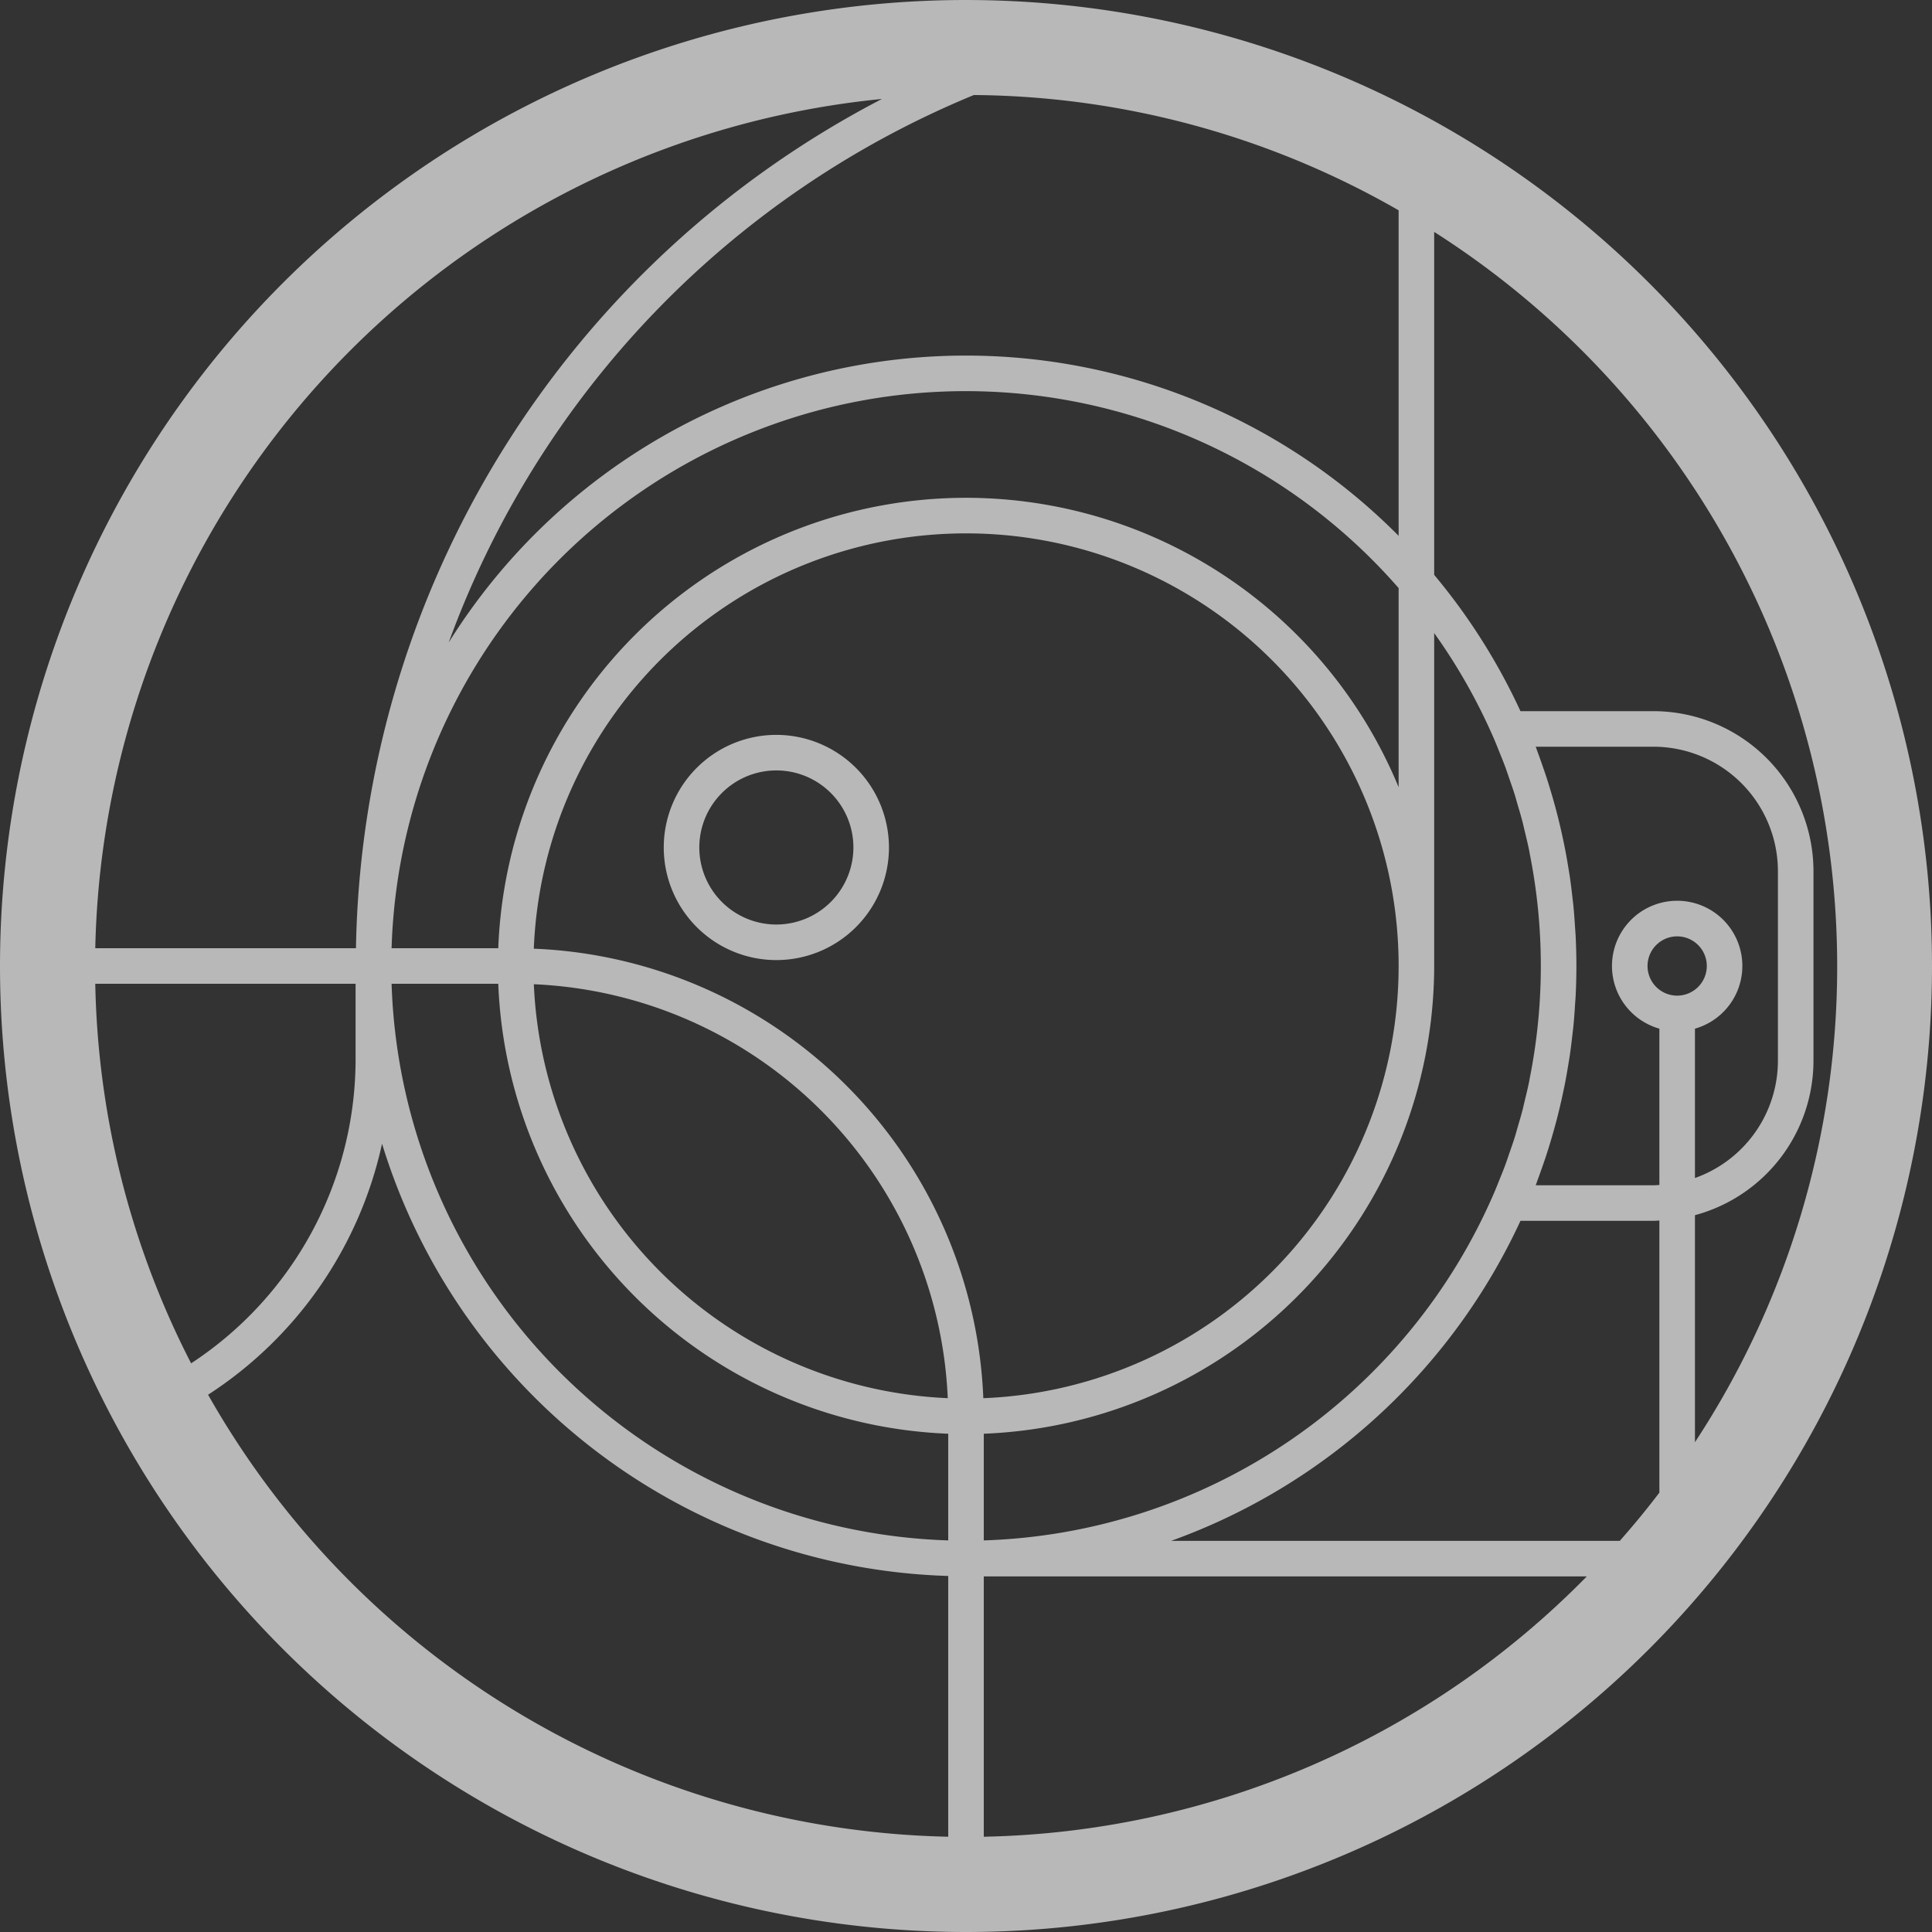 <?xml version="1.0" encoding="utf-8"?>
<svg xmlns="http://www.w3.org/2000/svg" width="163" height="163" viewBox="0 0 163 163">
  <rect x="0" y="0" width="163" height="163" fill="#333333" stroke="none"/>
  <defs>
    <style>.cls-1{opacity:0.65;}.cls-2{fill:#fff;}</style>
  </defs>
  <g id="Layer_2" data-name="Layer 2">
    <g id="Layer_1-2" data-name="Layer 1">
      <g class="cls-1">
        <path class="cls-2" d="M65.5,62A9.5,9.5,0,1,0,75,71.5,9.511,9.511,0,0,0,65.5,62Zm0,16A6.5,6.5,0,1,1,72,71.5,6.508,6.508,0,0,1,65.5,78Z"/>
        <path class="cls-2" d="M163,81.5A81.5,81.5,0,0,0,81.516.001L81.5,0h0a81.5,81.5,0,0,0,0,163h0l.016,0A81.5,81.5,0,0,0,163,81.5ZM136.658,130H98.806A51.769,51.769,0,0,0,128.28,103H139.5c.169,0,.333-.019.5-.025V125.93Q138.403,128.028,136.658,130ZM8.038,83H30v6.5a30.695,30.695,0,0,1-13.876,25.523A72.989,72.989,0,0,1,8.038,83Zm0-3A73.587,73.587,0,0,1,74.41,8.349,82.311,82.311,0,0,0,30.032,80Zm34,3A39.539,39.539,0,0,0,80,120.962v9A48.542,48.542,0,0,1,33.038,83Zm-9-3A48.457,48.457,0,0,1,118,49.616v16.8A39.49,39.49,0,0,0,42.038,80Zm12.001,3.039A36.54,36.54,0,0,1,79.961,117.961,36.54,36.54,0,0,1,45.039,83.039Zm-.002-3A36.496,36.496,0,1,1,82.961,117.963,39.54,39.54,0,0,0,45.037,80.039ZM83,120.962A39.542,39.542,0,0,0,121,81.5V53.41a48.476,48.476,0,0,1,5.082,9.008c.151.353.291.709.433,1.065.158.392.319.783.466,1.18.132.357.251.717.374,1.075.142.413.289.823.42,1.24.098.31.181.623.272.934.138.473.281.944.405,1.423.059.228.106.458.162.686.138.564.276,1.128.393,1.7.022.106.037.214.058.321a48.414,48.414,0,0,1,0,18.913c-.021.107-.037.215-.058.322-.117.572-.256,1.135-.393,1.7-.056.228-.103.459-.162.686-.124.479-.267.95-.405,1.423-.091.311-.174.625-.272.934-.131.417-.278.827-.42,1.239-.124.359-.242.72-.375,1.077-.147.397-.308.787-.466,1.179-.143.356-.282.712-.434,1.066A48.571,48.571,0,0,1,83,129.962Zm60-34.175a5.5,5.5,0,1,0-3,0v13.188c-.167.008-.331.025-.5.025h-9.934c.061-.158.112-.318.171-.476.112-.298.217-.599.324-.9.169-.477.332-.954.486-1.435.095-.294.185-.591.274-.888q.227-.752.43-1.51.114-.425.22-.852.197-.793.368-1.59c.059-.274.118-.549.173-.825.109-.549.205-1.1.296-1.653.044-.27.091-.539.131-.81.084-.568.153-1.138.218-1.71.03-.263.065-.526.091-.79.059-.602.101-1.206.138-1.811.015-.239.037-.476.049-.716.041-.842.064-1.687.064-2.535s-.024-1.693-.064-2.535c-.012-.24-.034-.477-.049-.716-.038-.605-.08-1.209-.138-1.811-.026-.265-.061-.527-.091-.79-.065-.572-.134-1.142-.218-1.71-.04-.271-.087-.54-.131-.81-.091-.553-.187-1.104-.296-1.653-.055-.276-.114-.55-.173-.825q-.172-.798-.368-1.59-.106-.427-.22-.851-.203-.758-.43-1.511c-.089-.297-.179-.593-.274-.887-.154-.48-.318-.958-.486-1.435-.106-.301-.212-.602-.324-.9-.059-.158-.111-.319-.171-.476H139.5A10.512,10.512,0,0,1,150,73.5v16a10.509,10.509,0,0,1-7,9.887ZM141.5,84a2.5,2.5,0,1,1,2.5-2.5A2.503,2.503,0,0,1,141.5,84ZM155,81.5a73.05,73.05,0,0,1-12,40.178V102.523A13.512,13.512,0,0,0,153,89.5v-16A13.515,13.515,0,0,0,139.5,60H128.28A51.62,51.62,0,0,0,121,48.5V19.565A73.49,73.49,0,0,1,155,81.5ZM118,17.744V45.207a51.429,51.429,0,0,0-80.143,9,79.289,79.289,0,0,1,44.307-46.19A73.012,73.012,0,0,1,118,17.744ZM17.555,117.671a33.838,33.838,0,0,0,14.678-21.178A51.587,51.587,0,0,0,80,132.962v22A73.533,73.533,0,0,1,17.555,117.671ZM83,133h50.875A73.263,73.263,0,0,1,83,154.962Z"/>
      </g>
    </g>
  </g>
</svg>